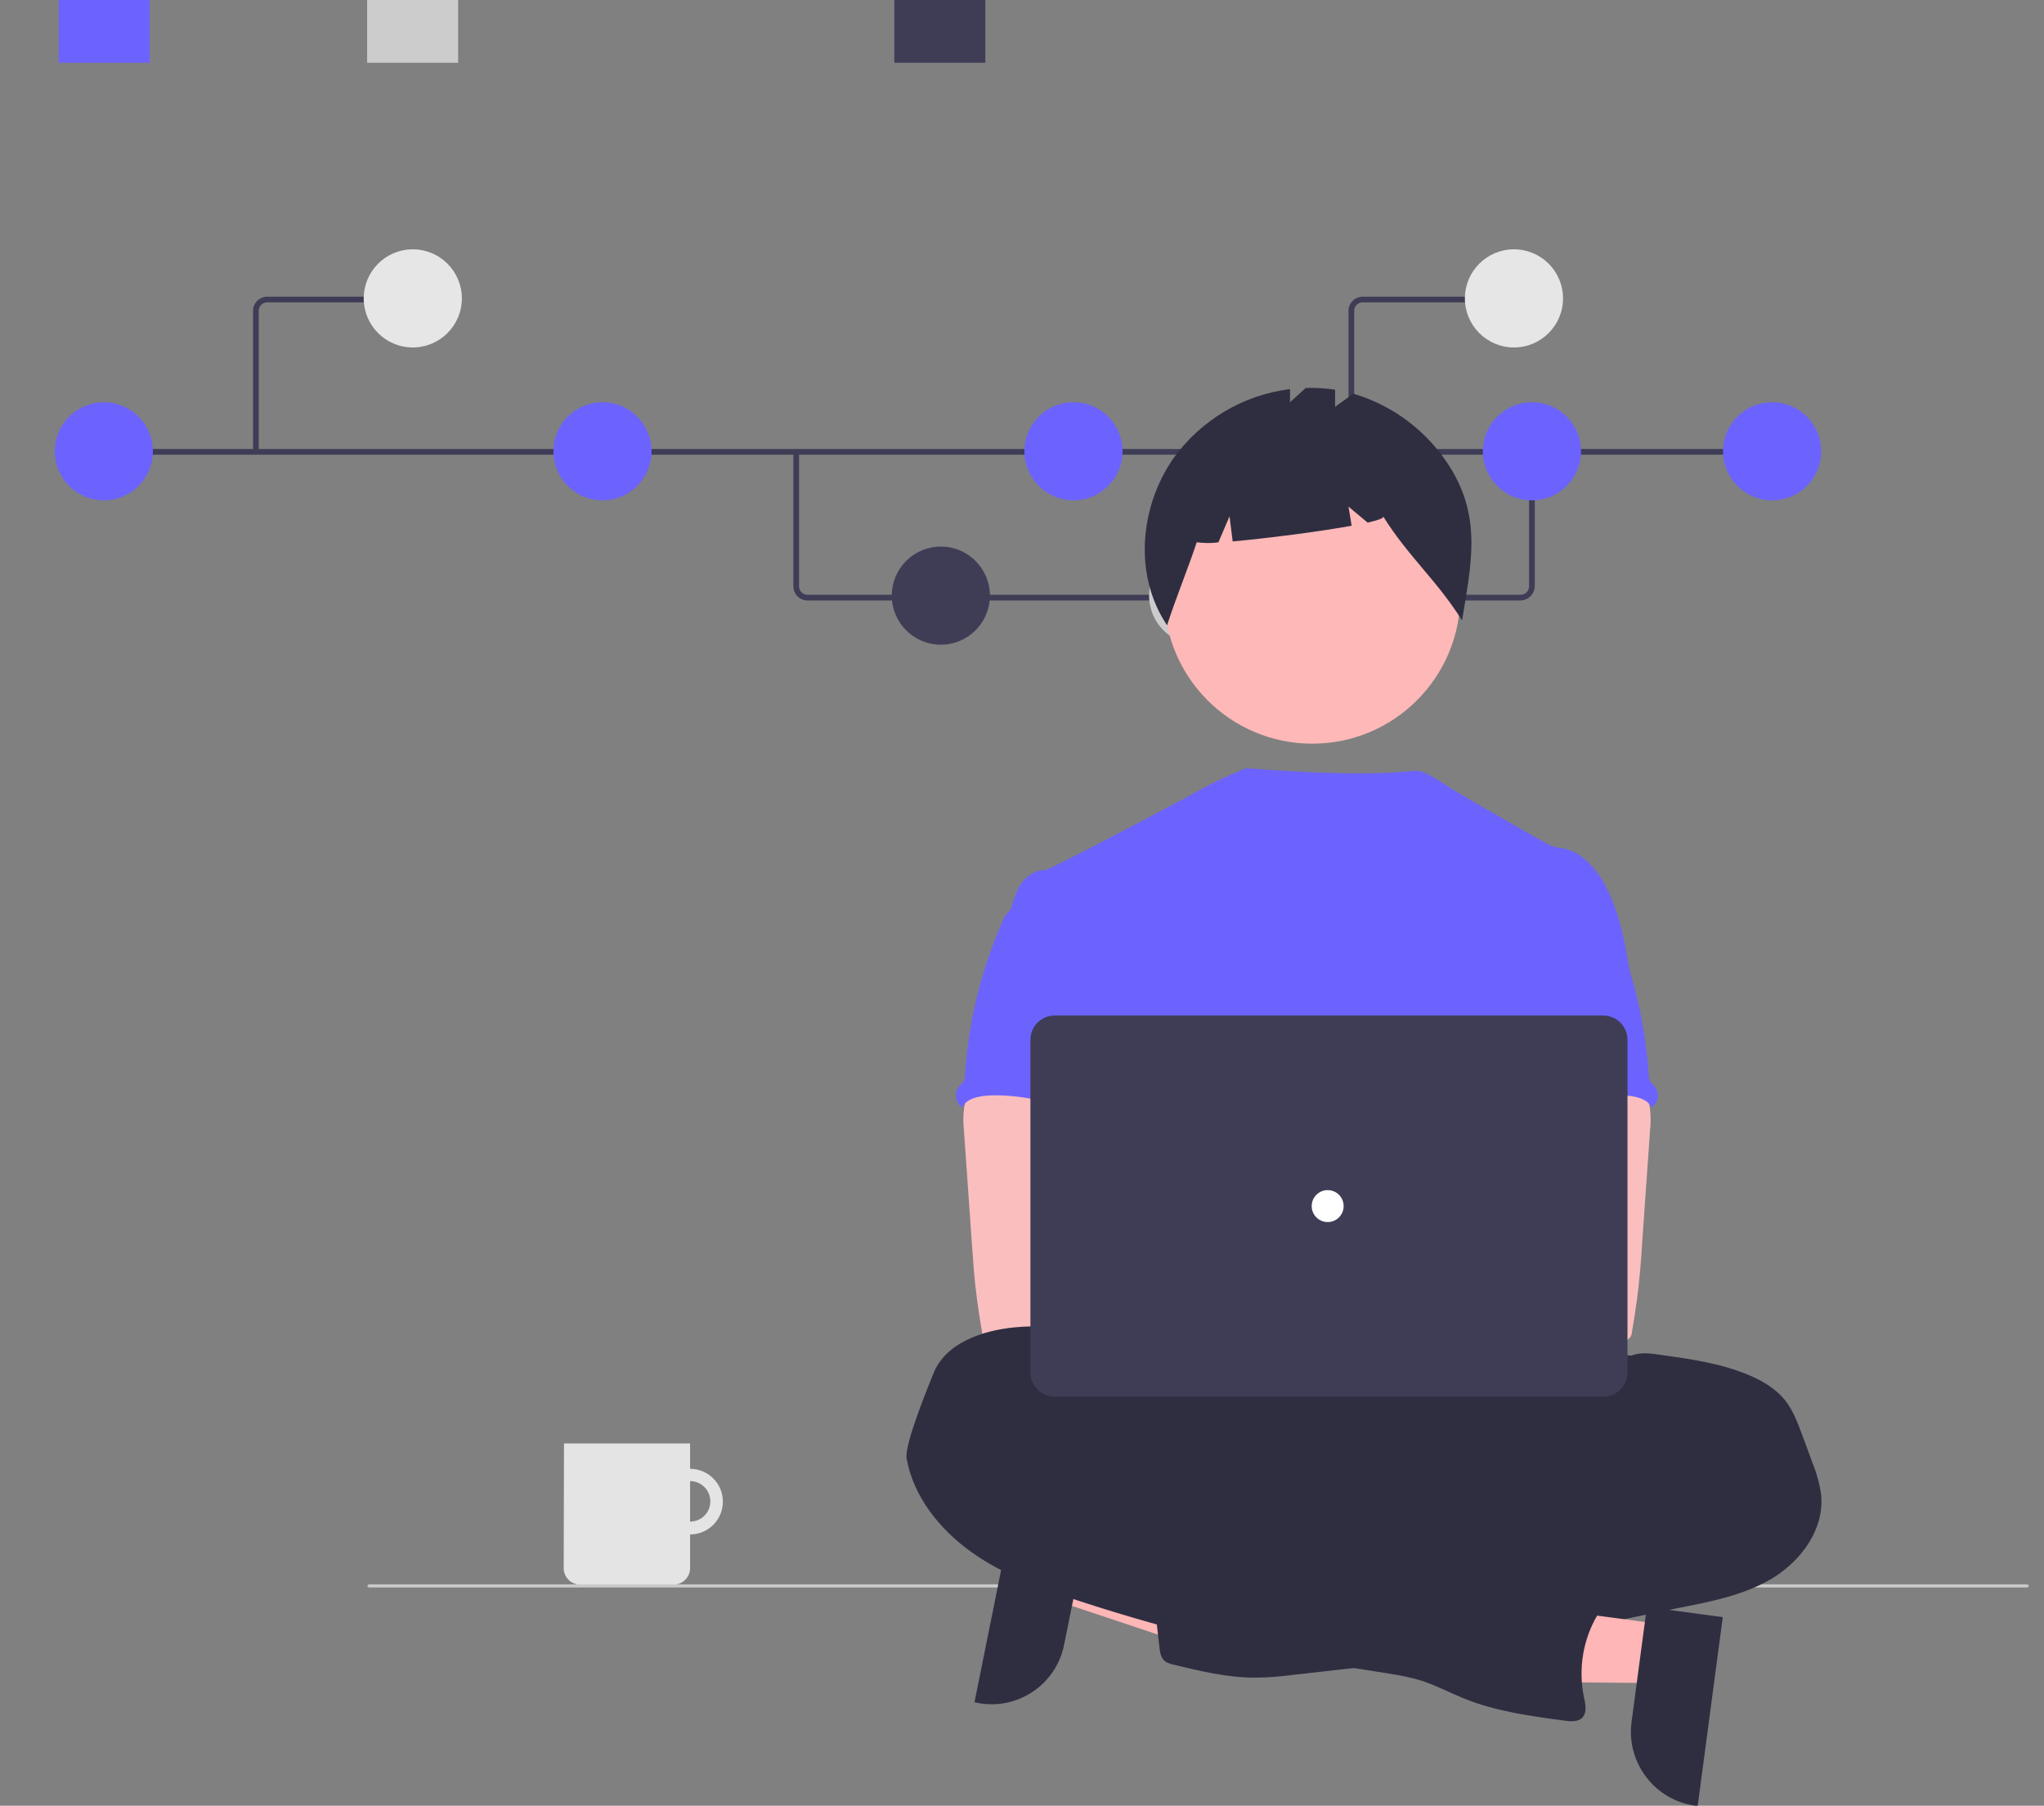 <?xml version="1.0" encoding="utf-8"?>
<!-- Generator: Adobe Illustrator 24.2.1, SVG Export Plug-In . SVG Version: 6.00 Build 0)  -->
<svg version="1.1" xmlns="http://www.w3.org/2000/svg" xmlns:xlink="http://www.w3.org/1999/xlink" x="0px" y="0px"
	 viewBox="0 0 716.5 633" style="enable-background:new 0 0 716.5 633;" xml:space="preserve">
<rect x="0" y="0" width="716.5" height="633" fill="#808080" stroke="none"/>
<style type="text/css">
	.st0{fill:#3F3D56;}
	.st1{fill:#6C63FF;}
	.st2{fill:#CCCCCC;}
	.st3{fill:#E6E6E6;}
	.st4{fill:#E4E4E4;}
	.st5{fill:#CACACA;}
	.st6{fill:#FFB6B6;}
	.st7{fill:#2F2E41;}
	.st8{fill:#FEB8B8;}
	.st9{fill:#FBBEBE;}
	.st10{fill:#FFFFFF;}
</style>
<g id="레이어_2">
	<path class="st0" d="M533,210.5H283.1c-2.8,0-5-2.2-5-5v-47.1h2v47.1c0,1.7,1.3,3,3,3H533c1.7,0,3-1.3,3-3V158h2v47.4
		C538,208.2,535.8,210.4,533,210.5z"/>
	<rect x="36.4" y="157.4" class="st0" width="587.2" height="2"/>
	<circle id="a67a4451-c7cc-402c-b29d-5a705f3c9418" class="st1" cx="36.4" cy="158.2" r="17.2"/>
	<circle id="abdb3fbf-f68e-433e-a33f-153626b38c76" class="st1" cx="211.2" cy="158.2" r="17.2"/>
	<circle id="ac293633-0933-4e21-a8aa-bc27ca4fbccc" class="st0" cx="329.8" cy="208.8" r="17.2"/>
	<circle id="a0cd768d-b738-4d4b-9ab3-78ab535c7573" class="st2" cx="420" cy="208.8" r="17.2"/>
	<circle id="b9eb3d2e-31e0-4fe2-be5c-79abb86bc227" class="st1" cx="376.3" cy="158.2" r="17.2"/>
	<circle id="aa04baac-fce0-420a-b86a-4a97f3079928" class="st1" cx="621.2" cy="158.2" r="17.2"/>
	<circle id="e92cf92c-058e-415c-ba96-766a57ee18d9" class="st1" cx="537" cy="158.2" r="17.2"/>
	<rect id="ac5bf8cc-574d-4509-9338-881c836fd832" x="313.5" class="st0" width="31.9" height="22"/>
	<rect id="ad5a043d-52f1-4931-b771-e4991ef7f7f7" x="20.6" class="st1" width="31.9" height="22"/>
	<rect id="e5d95e83-bdd9-4322-95a9-5a9c4b449a8f" x="128.7" class="st2" width="31.9" height="22"/>
	<path class="st0" d="M89.7,159.4c-0.6,0-1-0.4-1-1V109c0-2.8,2.2-5,5-5h48.7c0.6,0,1,0.4,1,1s-0.4,1-1,1H93.7c-1.7,0-3,1.3-3,3
		v49.4C90.7,158.9,90.3,159.4,89.7,159.4z"/>
	<circle id="b0a7c1c1-8f27-441f-a84a-e44462cc473e" class="st3" cx="144.7" cy="104.6" r="17.2"/>
	<path class="st0" d="M474.7,158.4h-2V109c0-2.8,2.2-5,5-5h48.7v2h-48.7c-1.7,0-3,1.3-3,3V158.4z"/>
	<circle id="b3140cf1-cdb8-48ff-81af-ce41ed4f5739" class="st3" cx="530.7" cy="104.6" r="17.2"/>
</g>
<g id="e7334088-53de-4589-99a2-090044ddfc90">
	<g id="f9b32178-6d95-472d-b482-6662972666de_1_">
		<path id="f4b94a19-cbe0-459a-95a6-6ea3b3d72055_1_" class="st4" d="M241.9,514.9c-6.3,0-11.5,5.1-11.5,11.5s5.1,11.5,11.5,11.5
			c6.3,0,11.5-5.1,11.5-11.5l0,0l0,0C253.4,520,248.2,514.9,241.9,514.9z M241.9,533.4c-3.9,0-7.1-3.2-7.1-7.1
			c0-3.9,3.2-7.1,7.1-7.1c3.9,0,7.1,3.2,7.1,7.1c0,0,0,0,0,0v0C249,530.3,245.8,533.4,241.9,533.4z"/>
		<path id="abc0e0b3-f22e-4bee-9929-c6879640924e_1_" class="st4" d="M197.7,506h44.2v43.7c0,3.2-2.6,5.8-5.8,5.8c0,0,0,0,0,0h-32.7
			c-3.2,0-5.8-2.6-5.8-5.8c0,0,0,0,0,0L197.7,506L197.7,506z"/>
	</g>
	<path id="e24b6f19-a0a0-4e73-9cfc-bbb7635ad236_1_" class="st5" d="M710.4,556.5H129.6c-0.5,0-0.8-0.3-0.8-0.6
		c0-0.3,0.4-0.5,0.8-0.5h580.8c0.5,0,0.8,0.3,0.8,0.6C711.1,556.3,710.8,556.5,710.4,556.5z"/>
	<polygon class="st6" points="373.4,540.5 369.3,560.8 445.7,586.3 451.8,556.3 	"/>
	<path class="st7" d="M381.1,536.6l-8.1,40l0,0c-2.8,14.1-16.6,23.2-30.6,20.3l-0.8-0.2l13.2-65.5L381.1,536.6z"/>
	<circle id="fd4e5ab9-ffc8-4bbb-9267-3af70c31dae1_1_" class="st8" cx="460" cy="208.8" r="51.9"/>
	<path id="a8c9bbe2-1461-49cf-8211-f8d251166dc5_1_" class="st7" d="M508.5,164.1c-7.8-12.6-19.9-21.9-34.1-26.1l-6.4,4.6v-6
		c-3.4-0.5-6.9-0.7-10.3-0.6l-5.5,5v-4.6c-16.4,2-31.3,10.9-40.9,24.3c-11.9,17.2-13.9,41.1-2.2,58.5c3.2-9.9,7.1-19.2,10.4-29.1
		c2.5,0.3,5.1,0.4,7.6,0l3.9-9.1l1.1,8.8c12.1-1.1,30.2-3.4,41.7-5.5l-1.1-6.7l6.7,5.6c3.5-0.8,5.6-1.5,5.5-2.1
		c8.6,13.8,19,22.6,27.6,36.4C515.7,198,519.4,181.8,508.5,164.1z"/>
	<ellipse id="f6be96d1-713f-4c17-812c-ecd79c56fe95_1_" class="st7" cx="476.9" cy="510.9" rx="133.6" ry="37.4"/>
	<path class="st1" d="M571.6,342.2c-1.8-10.7-3.6-21.7-8.6-31.3c-3.3-6.3-8.5-12.4-15.5-13.6c-1.4-0.1-2.7-0.4-4-0.9
		c-2.1-1-29.7-16.8-34.1-19.5c-3.8-2.4-9.7-6.7-12.7-6.7c-3-0.1-14.6,2.6-59.8-0.9c-7.6,3-15,6.7-22,10.8
		c-0.1-0.1-46.9,25-48.6,24.9c-3.3-0.1-6.4,2-8.3,4.7c-1.9,2.7-2.8,6-3.7,9.2c10.2,22.7,19.5,45.5,29.8,68.2
		c0.5,0.9,0.7,1.8,0.7,2.8c-0.2,1-0.6,2-1.3,2.8c-5,8-4.8,18.2-4.3,27.6c0.5,9.5,1.2,19.4-3,27.9c-1.1,2.3-2.6,4.5-3.7,6.8
		c-2.6,5.3-3.5,22.1-2,27.8l187.3,5.4C553.6,477,571.6,342.2,571.6,342.2z"/>
	<path id="eb41f72e-aba6-4a16-bf55-c7027d2f1a4b_1_" class="st9" d="M338,388.1c-0.4,2.7-0.4,5.4-0.1,8.2l2.7,38.5
		c0.3,3.6,0.5,7.3,0.8,10.9c0.6,7,1.6,14,2.8,21c0.1,2.1,1.8,3.7,3.8,3.6c11.8,2.5,24,2.4,36.1,1.7c18.4-1,65.5-3,68.3-6.7
		s1.2-9.8-2.5-12.8S384,442.1,384,442.1c0.6-4.8,2.4-9.3,4.2-13.9c3.1-8.1,6-16.5,6.1-25.1s-3.2-17.8-10.3-22.8
		c-5.8-4.1-13.4-4.8-20.5-4.7c-5.2,0.1-14.1-1.1-18.9,0.9C340.9,378.2,338.7,384.4,338,388.1z"/>
	<path id="a363f2f7-2464-40a1-ad01-344825aa0b75_1_" class="st7" d="M571.9,475.2c3.1-1.2,6.5-0.8,9.9-0.3c10.7,1.5,21.6,3,31.6,7.3
		c4.7,2,9.1,4.7,12.3,8.6c2.8,3.5,4.4,7.9,6,12.1l3.6,9.8c1.5,3.7,2.6,7.6,3.1,11.5c1.1,11.8-6.9,22.8-17,29
		c-10.1,6.1-22,8.3-33.6,10.6c-11.6,2.3-23.2,4.8-34.8,7.5c-5.4,1.4-10.9,2.5-16.4,3.2c-12.4,1.4-25.3-0.7-37,3.4
		c-4.7,1.6-9.3,4.1-14.1,5.2c-3.2,0.7-6.5,1.2-9.8,1.5l-22.2,2.5c-4.5,0.6-9.1,1-13.6,1c-9.7,0-19.3-2.3-28.7-4.6
		c-1-0.2-2-0.6-2.8-1.1c-1.5-1.2-1.8-3.3-2-5.1c-1-8.4-1.8-16.7-2.5-25.1c-0.2-2.7-0.4-5.7,1.1-7.9c1.9-2.8,5.5-3.7,8.8-4.2
		c14.1-2.3,28.4-3.3,42.7-3c5.4-5.4,14.4-5.5,21.5-8.4c2.6-1.2,5.1-2.6,7.6-4.1c12.7-7.4,26.9-11.9,41.6-13.1
		c2.9-0.1,5.7-0.5,8.5-1.2c5.5-1.7,10.5-6.4,16.2-5.2c0.7-1.9,1.2-4.5,2.8-5.8c0.8-0.7,1.8-1.1,2.5-1.9c1.6-1.6,1.7-4.1,1.5-6.3
		s-0.8-4.5-0.2-6.6c0.2-0.8,0.6-1.6,1-2.3C562,477.2,566.3,474.7,571.9,475.2z"/>
	<path id="b53ad979-99f4-4c6e-a0f8-957060c42096_1_" class="st1" d="M353.6,319.5c-0.9,1-1.6,2.1-2.1,3.3c-7.5,17-12,35.2-13.2,53.8
		c0,0.9-0.2,1.8-0.6,2.6c-0.4,0.5-0.9,1-1.4,1.5c-1.8,2.2-1.6,5.4,0.6,7.3c0.1,0.1,0.2,0.1,0.3,0.2c1.5-2.9,5.2-3.8,8.5-4.1
		c15.7-1.2,31,6.1,46.8,5.5c-1.1-3.8-2.7-7.5-3.6-11.4c-4-17.3,6-36-0.1-52.6c-1.2-3.3-3.3-6.6-6.5-8.1c-1.3-0.5-2.7-0.9-4.2-1.1
		c-4-0.7-11.9-3.8-15.7-2.6c-1.4,0.5-2,1.8-3.2,2.6C357.5,317.6,355.1,318,353.6,319.5z"/>
	<path id="a1197c30-bfd4-4098-bcf9-2468e7a33bf1_1_" class="st9" d="M571.7,376.5c-4.7-2-13.7-0.8-18.9-0.9
		c-7.1-0.2-14.7,0.6-20.5,4.7c-7.1,5-10.4,14.1-10.3,22.8c0.1,8.7,3,17,6.1,25.1c1.7,4.6,3.6,9.1,4.2,13.9c0,0-62.1,7.4-65.9,10.4
		s-5.4,9.1-2.5,12.8s92.6,7.5,104.4,5c2.1,0.1,3.8-1.6,3.8-3.6c1.2-7,2.2-13.9,2.8-21c0.3-3.6,0.6-7.2,0.8-10.9l2.7-38.5
		c0.3-2.7,0.3-5.5-0.1-8.2C577.6,384.4,575.4,378.2,571.7,376.5z"/>
	<path id="ebe46053-6aac-4aa7-8615-21a6fa79538d_1_" class="st1" d="M557,316.4c-1.2-0.8-1.7-2.1-3.2-2.6
		c-3.8-1.2-11.8,1.8-15.7,2.6c-1.4,0.2-2.8,0.6-4.2,1.1c-3.2,1.5-5.3,4.7-6.5,8.1c-6.1,16.6,3.9,35.4-0.1,52.6
		c-0.9,3.9-2.5,7.6-3.6,11.4c15.7,0.6,31.1-6.8,46.8-5.5c3.3,0.3,7,1.2,8.5,4.1c0.1-0.1,0.2-0.1,0.3-0.2c2.2-1.8,2.5-5.1,0.6-7.3
		c-0.5-0.5-1-1-1.4-1.5c-0.4-0.8-0.6-1.7-0.6-2.6c-1.2-18.6-5.6-36.8-13.2-53.8c-0.5-1.2-1.2-2.4-2.1-3.3
		C561.2,318,558.8,317.6,557,316.4z"/>
	<polygon class="st6" points="583.3,569.5 580.5,590 500,589.3 504,558.9 	"/>
	<path class="st7" d="M603.9,566.9l-8.8,66.2l-0.8-0.1c-14.2-1.9-24.2-15-22.4-29.2l0,0l5.4-40.5L603.9,566.9z"/>
	<path id="a0b0f7ea-4ed9-4447-aa64-e2335b2c3196_1_" class="st7" d="M393.8,485.6c0,0.9-1.5,0-1.6-1c-1-7.6-7-13.8-14-16.8
		s-14.9-3.2-22.5-2.5c-11.4,1.1-24.3,5.5-28.5,16.2c-1,2.5-10.3,24.8-9.4,29.8c2.4,13.4,11.6,24.8,22.6,32.7s24,12.6,36.9,16.9
		c34.1,11.2,69.1,19.6,104.6,25c5.8,0.9,11.6,1.7,17.1,3.5c4.9,1.7,9.5,4.1,14.4,6.1c11.2,4.5,23.3,6.1,35.2,7.7
		c2,0.3,4.4,0.4,5.9-0.9c1.9-1.8,1.3-4.9,0.7-7.5c-2-9.8-0.3-20.1,4.8-28.7c2-3.4,4.6-6.8,4.2-10.7c-0.4-4.5-5-7.8-9.5-8.5
		s-9.1,0.3-13.6,0.9c-1.5,0.4-3.2,0.2-4.6-0.5c-0.7-0.5-1.3-1-1.8-1.6c-6.4-6.2-16-7.5-23.9-3.3c-1.7,0.9-4.2-1.1-5.9-1.9l-19.6-8.9
		c-22.6-10.2-45.2-20.5-69.1-26.9c-1.9-0.4-3.7-1.1-5.3-2.2c-1.2-0.9-2-2.2-3.1-3.2c-2.4-2.3-5.7-3.1-8.6-4.7
		C396.4,492.7,393.2,488.8,393.8,485.6z"/>
	<circle class="st9" cx="444.7" cy="458.1" r="14"/>
	<circle class="st9" cx="475.7" cy="458.1" r="14"/>
	<path class="st0" d="M562.1,489.6H369.7c-4.7,0-8.5-3.8-8.5-8.5V364.5c0-4.7,3.8-8.5,8.5-8.5h192.3c4.7,0,8.5,3.8,8.5,8.5v116.7
		C570.5,485.8,566.7,489.6,562.1,489.6z"/>
	<circle id="e793da3b-cee2-4a15-ae11-6dab45a6c728_1_" class="st10" cx="465.4" cy="422.8" r="5.6"/>
</g>
</svg>
